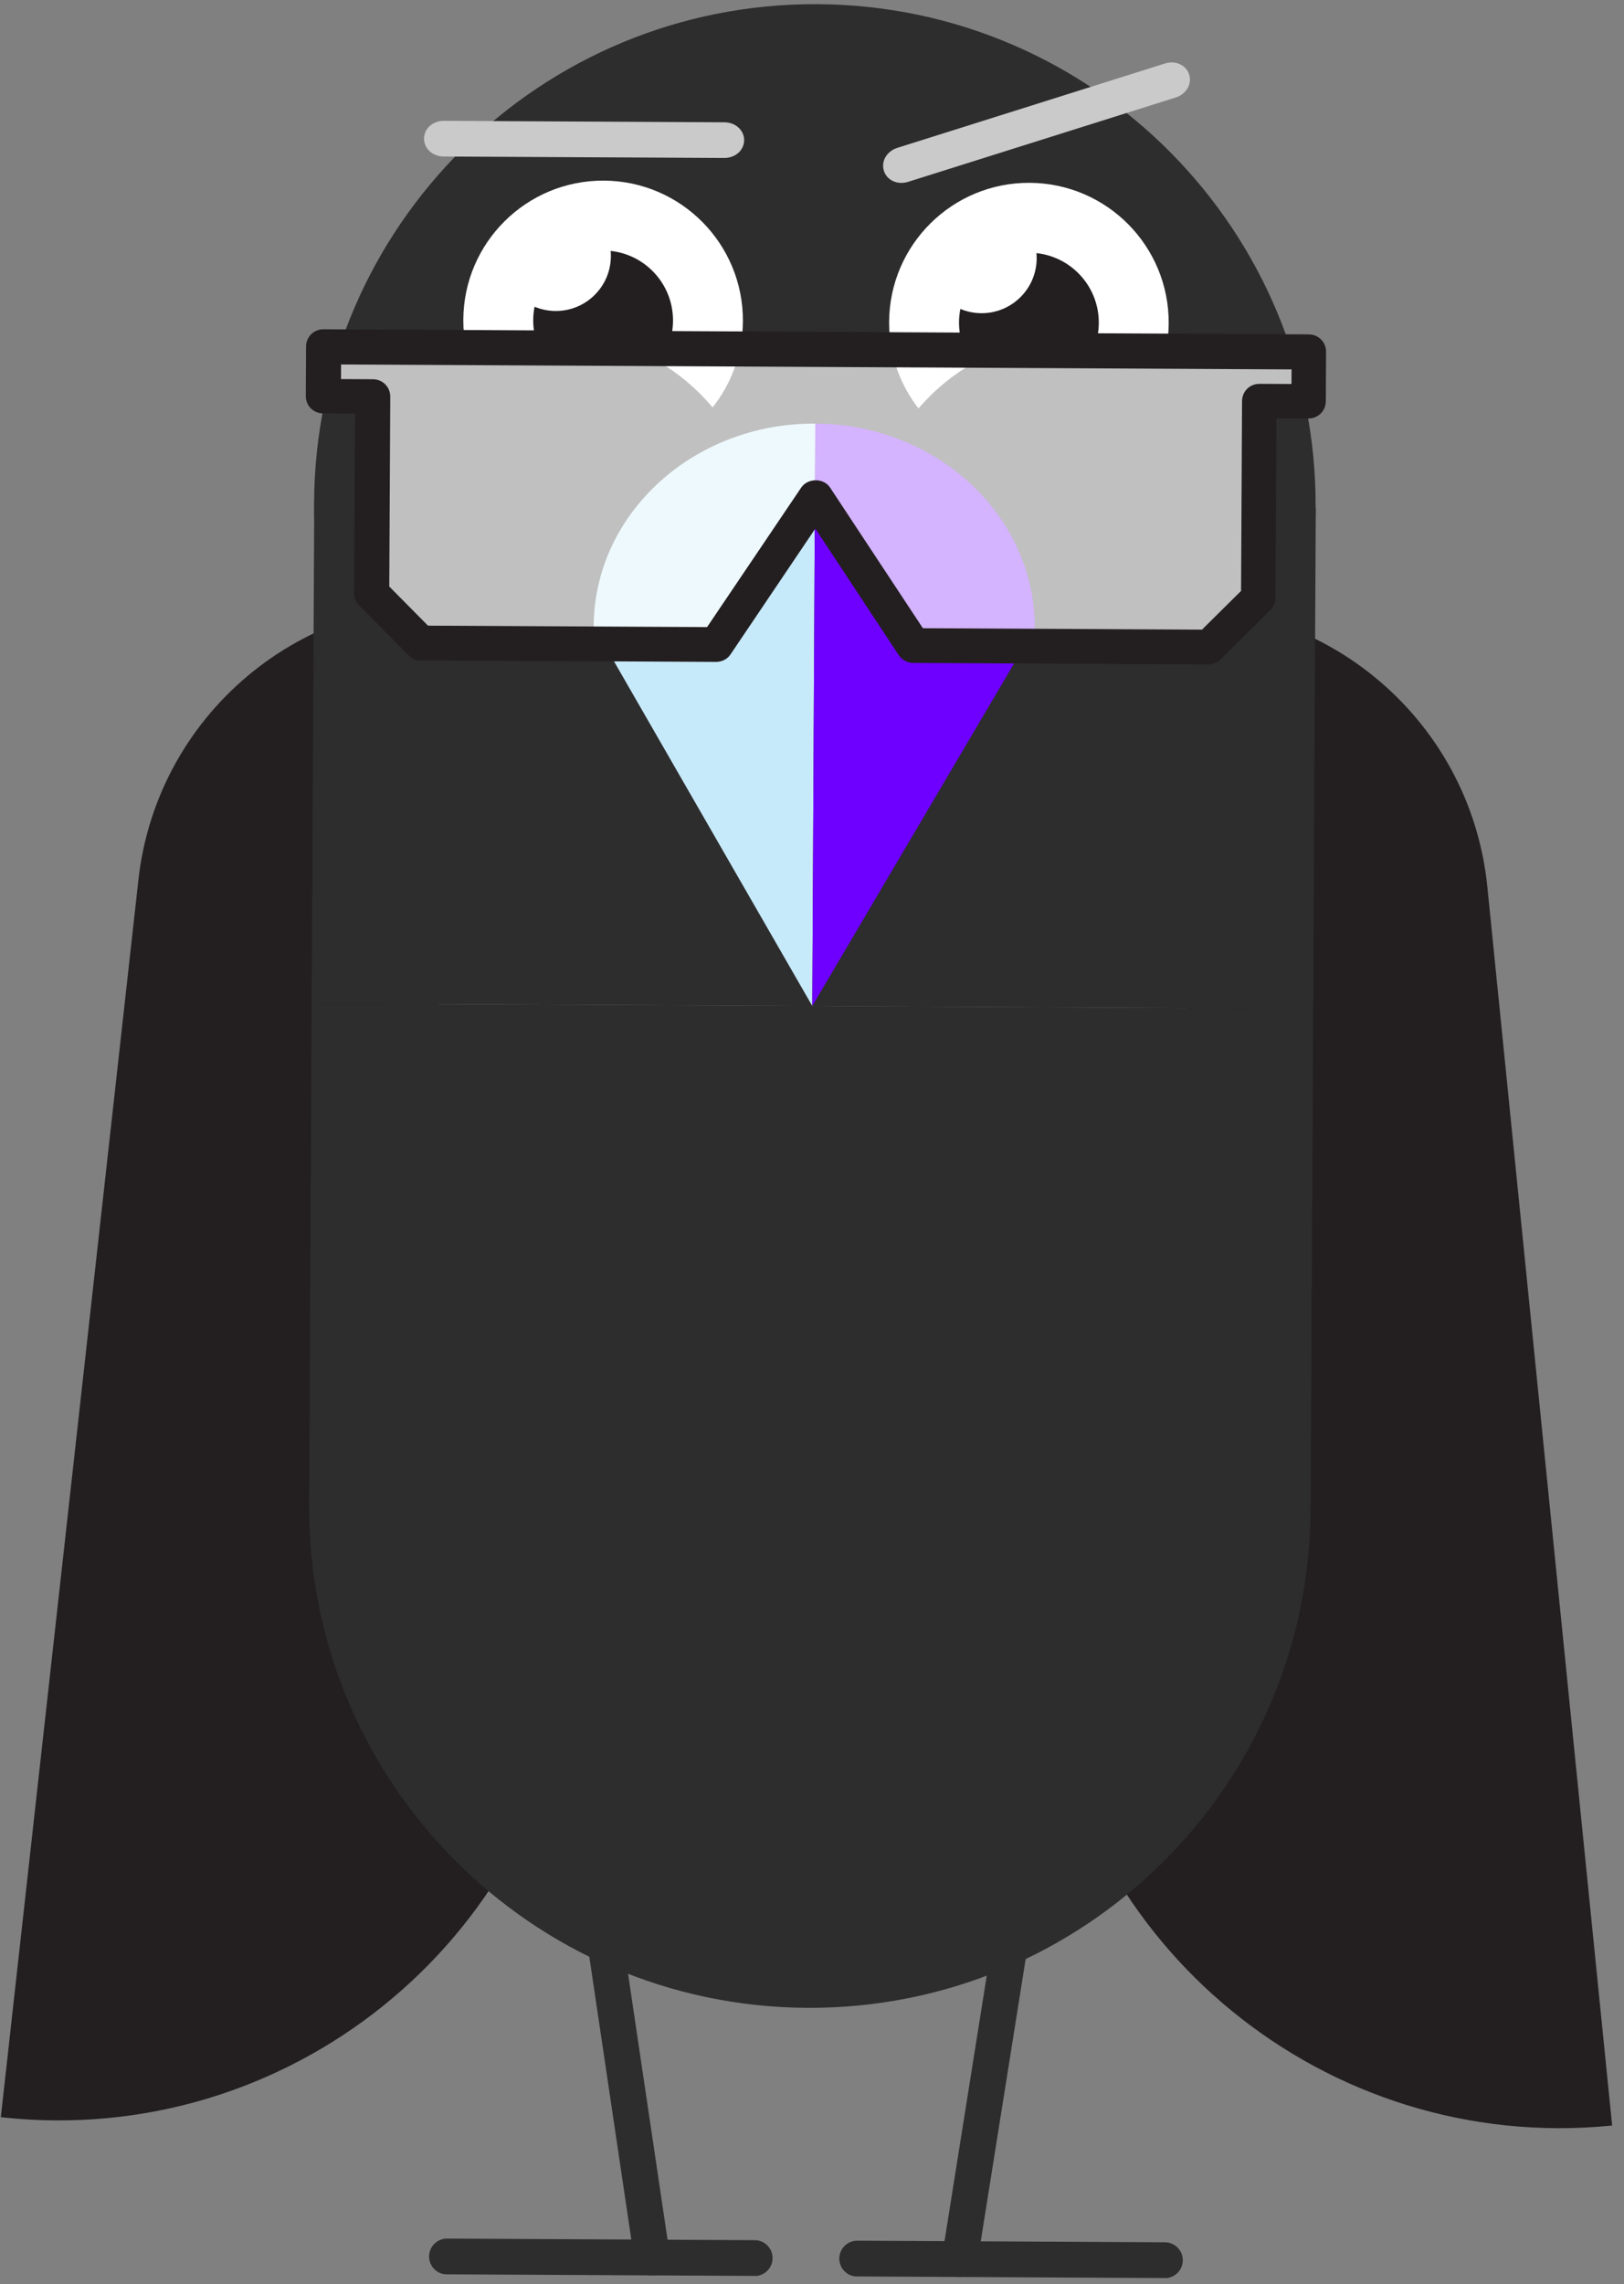 <svg width="293" height="412" viewBox="0 0 293 412" fill="none" xmlns="http://www.w3.org/2000/svg">
<rect x="0" y="0" width="293" height="412" fill="#808080" stroke="none"/>
<g clip-path="url(#clip0_1_6597)">
<path d="M290.86 383.376L285.232 327.524L268.347 159.967C265.239 129.12 237.713 106.634 206.866 109.743L212.495 165.595L218.122 221.442C197.224 240.703 185.324 269.215 188.392 299.669C193.565 351.014 239.33 388.458 290.66 383.396C290.727 383.389 290.793 383.383 290.859 383.377L290.86 383.376Z" fill="#231F20"/>
<path d="M74.558 220.699L80.763 164.914L86.969 109.123C56.156 105.696 28.398 127.897 24.971 158.708L20.835 195.902L16.602 233.96L6.355 326.081L0.149 381.873C0.217 381.88 0.282 381.887 0.348 381.893C51.622 387.488 97.772 350.517 103.476 299.229C106.859 268.807 95.255 240.175 74.557 220.698L74.558 220.699Z" fill="#231F20"/>
<path d="M237.394 91.567L56.698 90.632L56.231 180.979L236.927 181.914L237.394 91.567Z" fill="#2D2D2D"/>
<path d="M236.927 181.913L56.231 180.979L55.764 271.325L236.46 272.26L236.927 181.913Z" fill="#2D2D2D"/>
<path d="M136.138 410.517L80.628 410.23C78.843 410.22 77.404 408.766 77.413 406.981C77.422 405.196 78.876 403.757 80.661 403.766L136.172 404.053C137.957 404.062 139.396 405.517 139.387 407.302C139.378 409.087 137.923 410.526 136.138 410.517Z" fill="#2D2D2D"/>
<path d="M117.63 410.424C116.062 410.416 114.692 409.266 114.454 407.667L96.573 287.299C96.312 285.534 97.529 283.89 99.294 283.628C101.06 283.367 102.704 284.584 102.966 286.349L120.847 406.717C121.108 408.482 119.891 410.126 118.126 410.388C117.959 410.412 117.793 410.423 117.63 410.423L117.63 410.424Z" fill="#2D2D2D"/>
<path d="M210.151 410.899L154.641 410.612C152.856 410.603 151.416 409.149 151.426 407.364C151.435 405.579 152.889 404.14 154.674 404.149L210.185 404.436C211.969 404.445 213.409 405.9 213.4 407.684C213.39 409.469 211.936 410.909 210.151 410.899Z" fill="#2D2D2D"/>
<path d="M173.148 410.71C172.985 410.709 172.819 410.696 172.653 410.67C170.89 410.39 169.688 408.734 169.97 406.971L189.094 286.795C189.374 285.033 191.031 283.831 192.793 284.112C194.556 284.392 195.758 286.049 195.476 287.811L176.352 407.987C176.098 409.584 174.716 410.72 173.148 410.712L173.148 410.71Z" fill="#2D2D2D"/>
<path d="M146.547 181.447C196.445 181.705 237.104 141.465 237.362 91.567C237.62 41.67 197.379 1.011 147.482 0.753C97.585 0.495 56.926 40.736 56.668 90.633C56.41 140.53 96.65 181.189 146.547 181.447Z" fill="#2D2D2D"/>
<path d="M145.644 362.147C195.541 362.405 236.2 322.165 236.458 272.268C236.716 222.37 196.476 181.711 146.578 181.453C96.681 181.195 56.022 221.436 55.764 271.333C55.506 321.231 95.747 361.889 145.644 362.147Z" fill="#2D2D2D"/>
<path d="M108.682 83.02C122.611 83.092 133.961 71.858 134.033 57.929C134.105 44 122.871 32.65 108.942 32.578C95.013 32.506 83.663 43.739 83.591 57.669C83.519 71.597 94.753 82.948 108.682 83.02Z" fill="white"/>
<path d="M108.748 70.406C115.712 70.442 121.387 64.825 121.423 57.861C121.459 50.897 115.842 45.222 108.878 45.186C101.914 45.15 96.239 50.767 96.203 57.731C96.167 64.695 101.784 70.37 108.748 70.406Z" fill="#231F20"/>
<path d="M100.231 56.093C105.717 56.121 110.187 51.697 110.215 46.212C110.243 40.726 105.819 36.255 100.333 36.227C94.847 36.199 90.377 40.623 90.349 46.109C90.321 51.595 94.745 56.065 100.231 56.093Z" fill="white"/>
<path d="M99.99 134.15C120.408 134.255 137.046 117.789 137.151 97.371C137.257 76.953 120.79 60.315 100.372 60.21C79.954 60.104 63.317 76.571 63.211 96.989C63.106 117.407 79.572 134.044 99.99 134.15Z" fill="#2D2D2D"/>
<path d="M185.503 83.417C199.432 83.489 210.782 72.255 210.854 58.326C210.926 44.397 199.693 33.047 185.764 32.975C171.835 32.903 160.485 44.136 160.413 58.066C160.341 71.995 171.574 83.345 185.503 83.417Z" fill="white"/>
<path d="M185.569 70.802C192.533 70.838 198.208 65.222 198.244 58.258C198.28 51.294 192.664 45.619 185.699 45.583C178.735 45.547 173.061 51.164 173.025 58.128C172.989 65.092 178.605 70.766 185.569 70.802Z" fill="#231F20"/>
<path d="M177.052 56.49C182.538 56.519 187.008 52.094 187.036 46.608C187.065 41.123 182.64 36.653 177.155 36.624C171.669 36.596 167.199 41.02 167.17 46.506C167.142 51.992 171.566 56.462 177.052 56.49Z" fill="white"/>
<path d="M193.656 134.634C214.074 134.74 230.712 118.273 230.817 97.855C230.923 77.437 214.456 60.8 194.038 60.694C173.62 60.589 156.983 77.055 156.877 97.473C156.772 117.891 173.238 134.529 193.656 134.634Z" fill="#2D2D2D"/>
<path d="M147.091 76.403C125.118 76.289 107.22 92.64 107.115 112.922L146.549 181.444L147.092 76.403L147.091 76.403Z" fill="#C7EAFB"/>
<path d="M186.69 113.335L186.688 113.335C186.793 93.053 169.066 76.518 147.094 76.404L146.551 181.445L186.691 113.335L186.69 113.335Z" fill="#6E00FF"/>
<path d="M58.419 62.523L58.373 71.427L67.276 71.473L67.093 107.024L75.95 115.973L129.246 116.249L147.128 89.693L164.797 116.432L218.093 116.708L227.043 107.851L227.227 72.3L236.13 72.346L236.176 63.443L58.419 62.523Z" fill="white" fill-opacity="0.7"/>
<path d="M218.075 119.847L164.779 119.572C163.713 119.566 162.775 119.06 162.153 118.178L147.097 95.34L131.806 118.022C131.237 118.896 130.231 119.393 129.165 119.387L75.869 119.112C75.054 119.108 74.24 118.79 73.679 118.16L64.822 109.211C64.261 108.643 63.889 107.826 63.893 107.011L64.06 74.595L58.292 74.566C56.536 74.556 55.164 73.17 55.173 71.414L55.219 62.511C55.228 60.755 56.615 59.383 58.37 59.392L236.128 60.311C237.883 60.32 239.256 61.707 239.247 63.462L239.201 72.366C239.191 74.121 237.805 75.494 236.049 75.485L230.281 75.455L230.113 107.871C230.109 108.686 229.791 109.499 229.161 110.06L220.212 118.918C219.645 119.479 218.828 119.851 218.013 119.847L218.075 119.847ZM166.504 113.31L216.854 113.571L223.912 106.585L224.089 72.35C224.098 70.595 225.485 69.223 227.241 69.232L233.009 69.261L233.023 66.628L61.535 65.741L61.522 68.375L67.29 68.405C69.046 68.414 70.418 69.8 70.409 71.556L70.232 105.79L77.218 112.849L127.567 113.109L144.564 87.928C145.765 86.179 148.649 86.194 149.769 87.955L166.504 113.31Z" fill="#231F20"/>
<path d="M130.67 28.491L80.057 28.229C78.058 28.219 76.495 26.796 76.504 24.994C76.513 23.193 78.091 21.785 80.09 21.796L130.703 22.058C132.702 22.068 134.265 23.491 134.256 25.293C134.246 27.094 132.668 28.501 130.67 28.491Z" fill="#CACACA"/>
<path d="M212.111 17.588L163.837 32.8C161.931 33.401 160.007 32.523 159.466 30.805C158.924 29.087 159.997 27.265 161.903 26.664L210.177 11.452C212.083 10.851 214.007 11.729 214.548 13.447C215.089 15.165 214.017 16.987 212.111 17.588Z" fill="#CACACA"/>
</g>
<defs>
<clipPath id="clip0_1_6597">
<rect width="290.716" height="409.802" fill="white" transform="translate(2.119) rotate(0.296)"/>
</clipPath>
</defs>
</svg>
